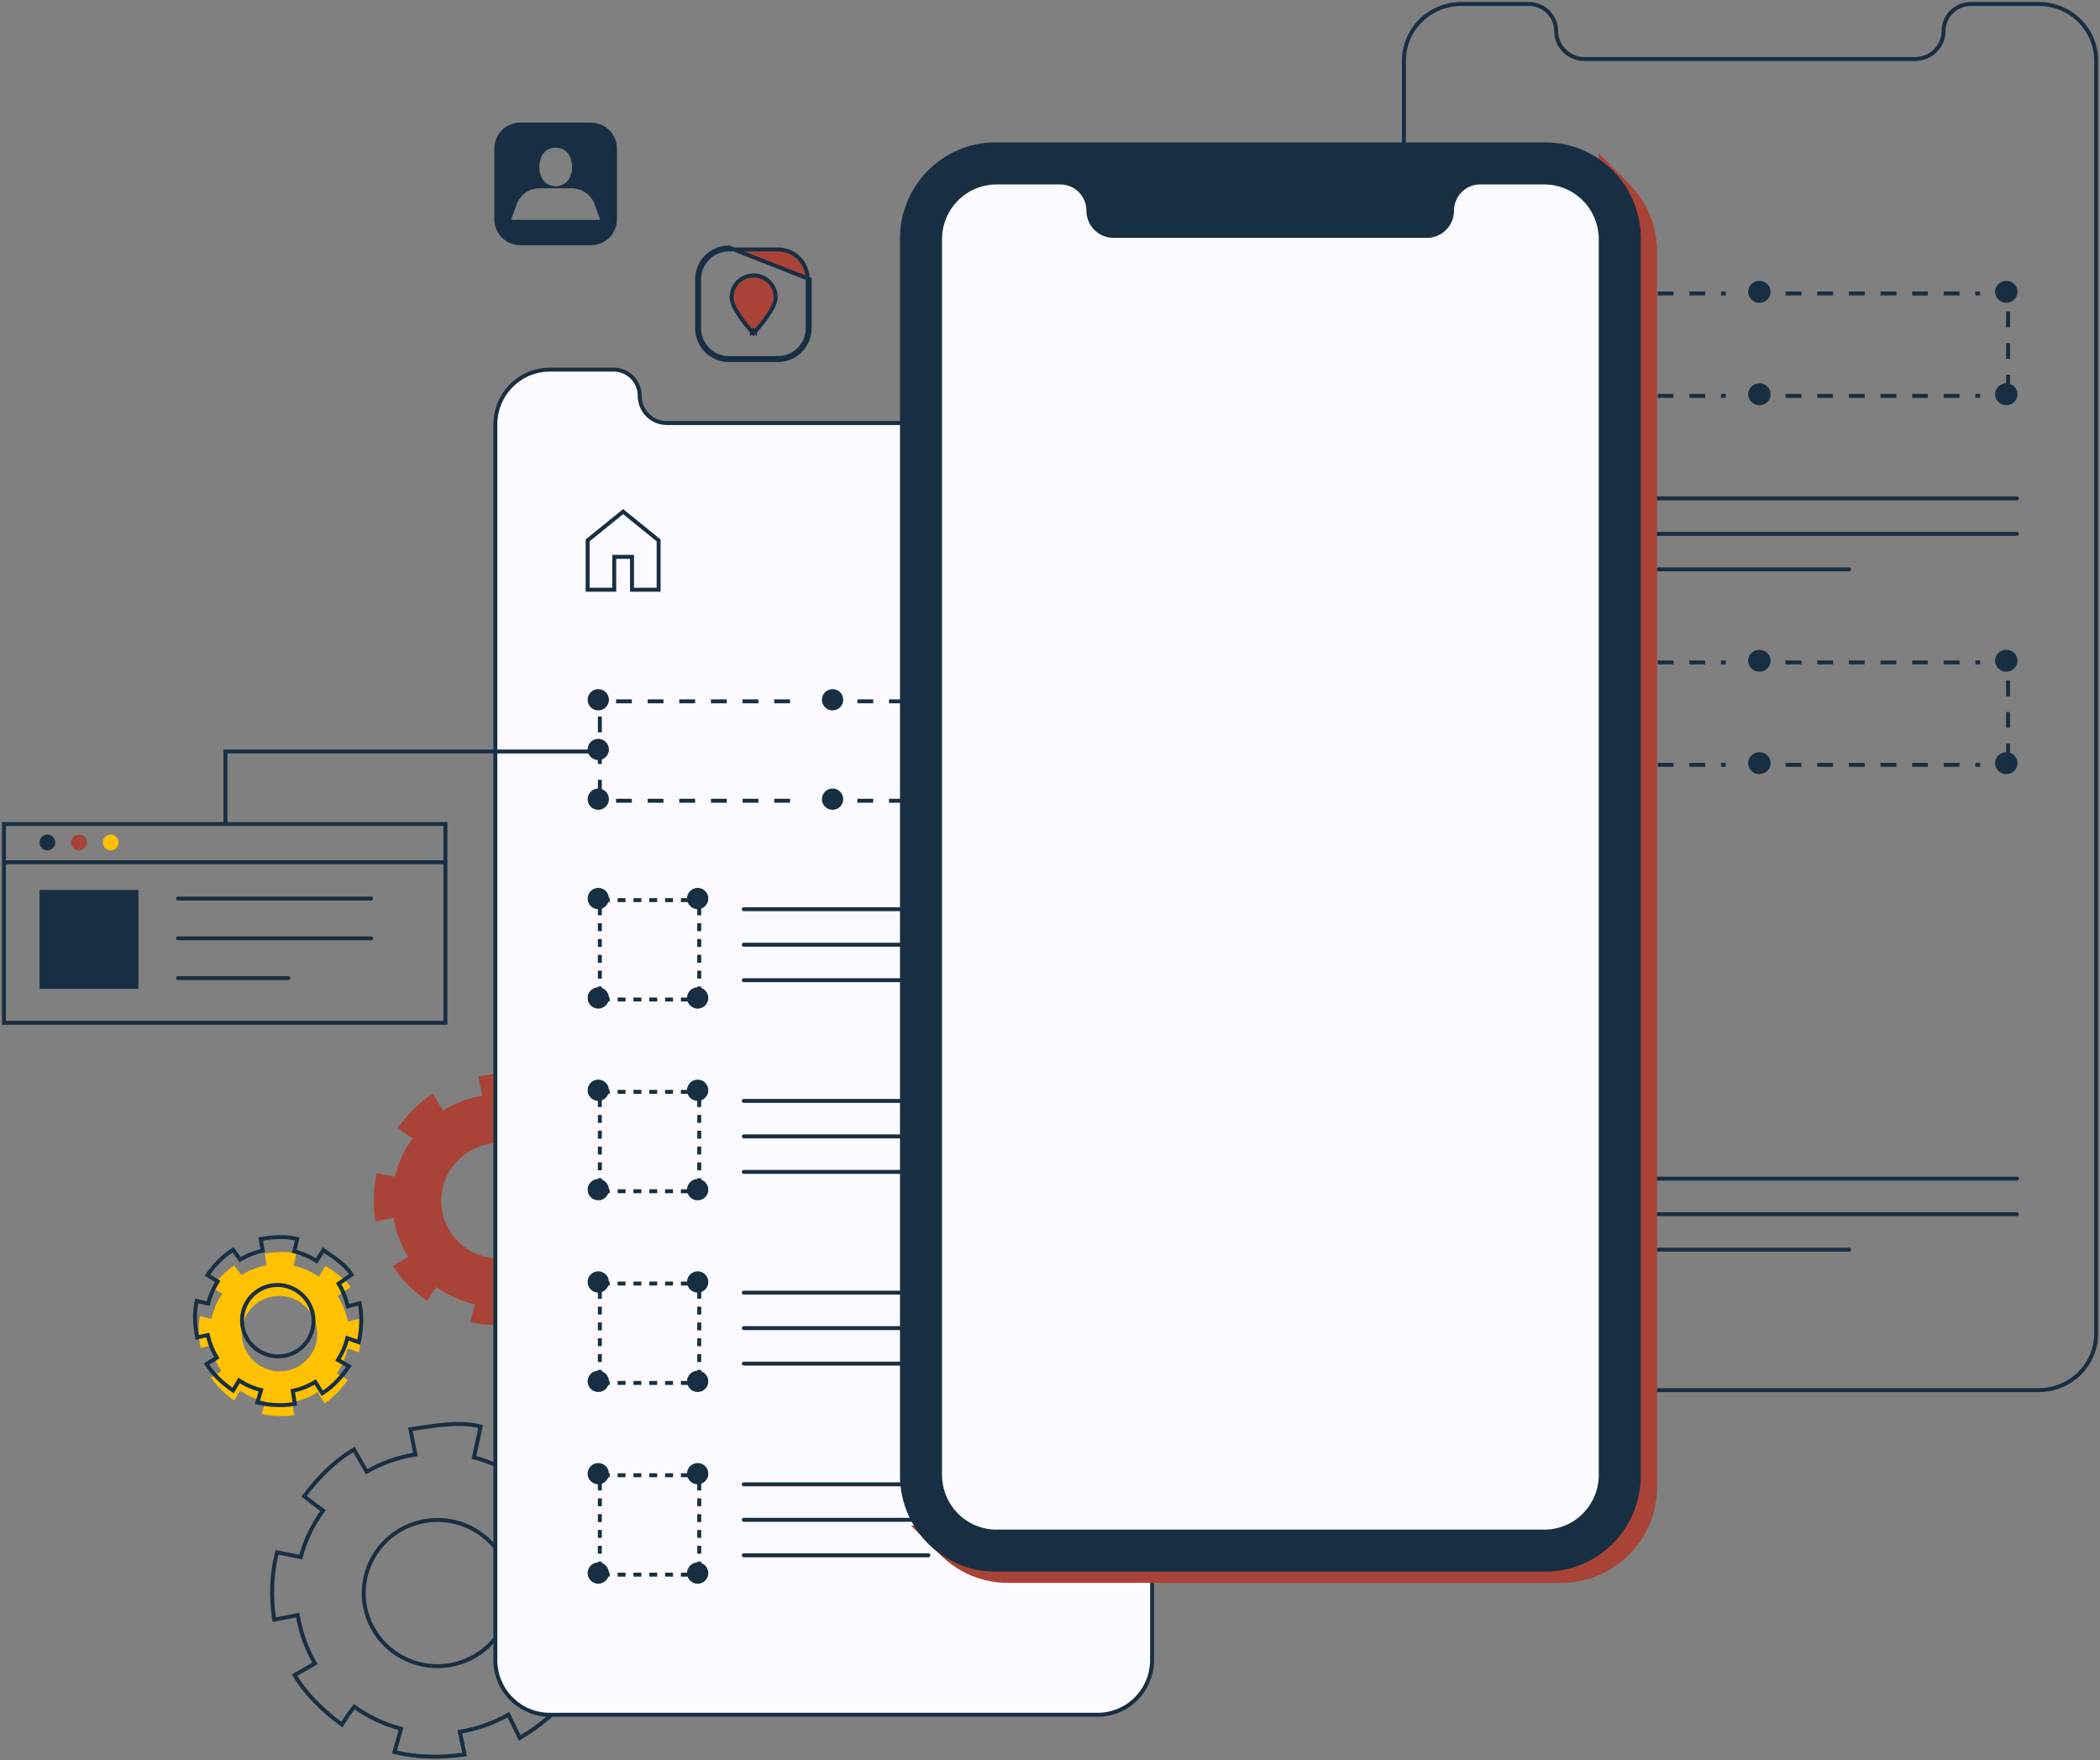 <svg width="531" height="445" viewBox="0 0 531 445" fill="none" xmlns="http://www.w3.org/2000/svg">
<rect x="0" y="0" width="531" height="445" fill="#808080" stroke="none"/>
<path d="M121.427 361.164L121.529 360.691L121.06 360.573C118.483 359.928 115.55 359.927 112.648 360.171C110.409 360.359 108.157 360.695 106.082 361.006C105.468 361.098 104.87 361.187 104.292 361.27L103.77 361.345L103.872 361.862L105.026 367.728C100.685 368.424 96.508 369.9 92.702 372.084L89.757 366.929L89.505 366.488L89.068 366.747C84.567 369.408 80.319 373.784 77.207 377.899L76.908 378.294L77.3 378.596L79.382 380.202L79.382 380.202L79.389 380.208L81.68 381.909C79.084 385.448 77.174 389.433 76.047 393.664L70.527 392.565L70.062 392.473L69.945 392.932C68.659 397.959 68.509 403.873 69.266 408.985L69.343 409.502L69.856 409.402L75.29 408.351C75.975 412.652 77.453 416.791 79.648 420.562L74.945 423.263L74.502 423.518L74.766 423.955C77.456 428.421 81.856 432.621 86.015 435.706L86.444 436.024L86.733 435.575L88.055 433.527L89.585 431.504C93.142 434.07 97.149 435.959 101.401 437.077L99.888 442.455L99.749 442.95L100.248 443.075C105.327 444.351 111.808 444.39 116.96 443.641L117.489 443.564L117.378 443.042L116.267 437.83C120.595 437.152 124.759 435.69 128.554 433.518L131.18 438.906L131.418 439.394L131.885 439.117C136.352 436.469 141.436 432.317 144.576 428.159L144.872 427.767L144.485 427.464L139.615 423.658C142.206 420.13 144.116 416.156 145.246 411.938L151.238 413.568L151.728 413.701L151.854 413.209C153.144 408.166 153.112 401.382 152.359 396.277L152.28 395.742L151.752 395.863L146.009 397.183C145.33 392.907 143.864 388.791 141.685 385.041L146.787 382.821L147.312 382.593L147.016 382.104C144.332 377.664 139.748 372.245 135.528 369.147L135.096 368.831L134.81 369.282L132.245 373.323L131.689 374.054C128.123 371.483 124.106 369.591 119.843 368.473L121.427 361.164ZM115.191 384.854L115.191 384.854C118.768 385.749 121.997 387.675 124.468 390.388C126.939 393.101 128.542 396.479 129.076 400.095C129.609 403.711 129.049 407.403 127.465 410.704C125.881 414.005 123.345 416.768 120.176 418.643C117.008 420.517 113.35 421.418 109.665 421.232C105.98 421.046 102.434 419.782 99.475 417.598C96.517 415.415 94.28 412.411 93.045 408.968C91.81 405.525 91.634 401.796 92.537 398.252L92.537 398.252C93.137 395.899 94.198 393.686 95.661 391.739C97.124 389.792 98.959 388.149 101.063 386.904C103.167 385.66 105.497 384.838 107.921 384.486C110.346 384.135 112.816 384.26 115.191 384.854Z" stroke="#182F43"/>
<path d="M88.644 325.404C87.24 323.245 84.449 321.49 82.332 320.022L80.621 322.785C78.696 321.456 76.53 320.517 74.248 320.021L74.981 316.885C72.471 316.338 69.46 316.49 66.938 316.935L67.154 318.232L67.46 319.881C65.169 320.286 62.987 321.144 61.04 322.406L59.254 319.934C57.104 321.317 55.059 323.408 53.613 325.514L56.182 327.116C54.863 329.022 53.937 331.174 53.46 333.447L50.571 332.779C50.045 335.286 50.223 338.287 50.693 340.815L51.884 340.512L53.384 340.247C53.809 342.538 54.686 344.724 55.965 346.679L53.362 348.267C54.766 350.429 57.101 352.627 59.224 354.093L60.727 351.578C62.646 352.914 64.81 353.857 67.09 354.352L66.14 357.477C68.655 358.022 71.896 358.227 74.421 357.78L73.895 354.488C76.184 354.084 78.365 353.226 80.31 351.966L82.084 354.817C84.236 353.432 86.511 350.964 87.96 348.856L85.174 347.25C86.496 345.346 87.421 343.193 87.897 340.919L90.789 341.937C91.311 339.422 91.474 335.911 90.99 333.379L88.664 333.989L87.96 334.111C87.535 331.821 86.657 329.635 85.379 327.68L88.644 325.404ZM78.65 332.028C79.683 333.614 80.224 335.466 80.205 337.351C80.186 339.235 79.609 341.066 78.545 342.613C77.482 344.16 75.98 345.354 74.23 346.042C72.48 346.73 70.561 346.883 68.714 346.481C66.867 346.079 65.177 345.139 63.856 343.782C62.536 342.425 61.644 340.71 61.295 338.855C60.945 337 61.153 335.088 61.892 333.361C62.631 331.634 63.869 330.169 65.448 329.151C66.496 328.476 67.669 328.014 68.9 327.793C70.131 327.572 71.395 327.595 72.621 327.862C73.847 328.129 75.011 328.635 76.045 329.35C77.079 330.064 77.965 330.974 78.65 332.028Z" fill="#FFC100"/>
<path d="M88.495 322.55L88.892 322.274L88.628 321.868C87.882 320.72 86.783 319.702 85.629 318.797C84.738 318.098 83.789 317.449 82.922 316.856C82.667 316.681 82.419 316.512 82.182 316.347L81.749 316.047L81.472 316.495L80.034 318.817C78.308 317.698 76.409 316.875 74.414 316.384L75.033 313.735L75.149 313.241L74.653 313.133C72.056 312.567 68.974 312.728 66.416 313.179L65.928 313.265L66.01 313.754L66.226 315.05L66.226 315.05L66.228 315.059L66.442 316.22C64.422 316.635 62.492 317.397 60.736 318.47L59.224 316.378L58.947 315.994L58.548 316.25C56.334 317.674 54.244 319.814 52.766 321.968L52.47 322.398L52.913 322.675L55.044 324.003C53.934 325.712 53.123 327.598 52.647 329.583L50.248 329.028L49.751 328.913L49.646 329.413C49.103 332.007 49.29 335.079 49.767 337.642L49.864 338.167L50.381 338.035L51.554 337.738L52.554 337.561C52.985 339.572 53.756 341.497 54.835 343.253L52.666 344.577L52.227 344.845L52.508 345.276C53.956 347.506 56.343 349.748 58.504 351.24L58.944 351.544L59.218 351.086L60.45 349.024C62.16 350.141 64.043 350.962 66.021 351.454L65.227 354.068L65.069 354.586L65.599 354.701C68.16 355.257 71.469 355.47 74.074 355.009L74.558 354.923L74.48 354.438L74.03 351.624C76.042 351.212 77.965 350.457 79.716 349.393L81.224 351.817L81.492 352.248L81.919 351.974C84.145 350.543 86.464 348.019 87.938 345.875L88.244 345.429L87.775 345.159L85.453 343.82C86.549 342.134 87.351 340.272 87.826 338.314L90.188 339.145L90.727 339.334L90.843 338.775C91.376 336.211 91.545 332.632 91.046 330.021L90.945 329.496L90.427 329.632L88.123 330.236L87.92 330.272C87.487 328.25 86.71 326.316 85.623 324.552L88.495 322.55ZM77.796 329.037L77.796 329.037C78.775 330.541 79.288 332.297 79.27 334.082C79.252 335.867 78.705 337.602 77.698 339.066C76.691 340.531 75.269 341.661 73.612 342.313C71.954 342.965 70.136 343.11 68.385 342.729C66.635 342.347 65.032 341.457 63.78 340.17C62.527 338.883 61.682 337.257 61.351 335.499C61.02 333.741 61.217 331.93 61.917 330.294C62.617 328.658 63.788 327.271 65.284 326.308L65.284 326.308C66.276 325.668 67.387 325.231 68.553 325.021C69.719 324.812 70.918 324.834 72.08 325.087C73.242 325.34 74.345 325.819 75.326 326.497C76.307 327.175 77.146 328.038 77.796 329.037Z" stroke="#182F43"/>
<path d="M133.673 271.406C129.818 270.508 124.854 271.533 120.944 272.159L121.989 277.044C118.439 277.62 115.038 278.885 111.981 280.766L109.455 276.508C106.088 278.574 102.913 281.948 100.59 285.127L102.21 286.335L104.305 287.838C102.196 290.725 100.691 294.001 99.877 297.472L95.264 296.634C94.353 300.456 94.312 304.951 94.951 308.826L99.505 307.867C100.071 311.385 101.336 314.756 103.227 317.784L99.313 320.119C101.4 323.459 104.792 326.597 108.005 328.898L109.002 327.296L110.384 325.405C113.293 327.492 116.594 328.982 120.093 329.787L118.898 334.32C122.757 335.221 127.686 335.172 131.6 334.537L130.589 330.148C134.139 329.586 137.541 328.328 140.597 326.449L142.871 330.925C146.24 328.852 150.052 325.628 152.376 322.444L148.286 319.354C150.393 316.469 151.899 313.197 152.714 309.728L157.716 311.001C158.628 307.174 158.523 302.015 157.884 298.135L153.085 299.321C152.523 295.802 151.258 292.43 149.363 289.403L153.653 287.452C151.555 284.107 147.996 280.042 144.764 277.75L142.835 280.902L142.185 281.788C139.275 279.702 135.974 278.212 132.476 277.405L133.673 271.406ZM129.644 289.39C132.478 290.05 135.05 291.527 137.036 293.636C139.021 295.745 140.331 298.391 140.799 301.238C141.267 304.086 140.873 307.007 139.665 309.634C138.458 312.26 136.492 314.474 134.017 315.994C131.541 317.514 128.667 318.272 125.758 318.173C122.848 318.074 120.034 317.123 117.672 315.438C115.309 313.754 113.504 311.413 112.485 308.711C111.465 306.009 111.277 303.067 111.945 300.258C112.387 298.393 113.196 296.632 114.325 295.076C115.455 293.521 116.882 292.2 118.525 291.191C120.169 290.182 121.997 289.504 123.905 289.195C125.813 288.886 127.763 288.952 129.644 289.39Z" fill="#AA4337"/>
<path d="M277.555 93.446L261.3 93.446C260.434 93.446 259.576 93.618 258.775 93.951C257.975 94.285 257.248 94.774 256.635 95.39C256.022 96.006 255.536 96.737 255.205 97.542C254.873 98.347 254.703 99.21 254.703 100.082C254.703 101.905 253.982 103.654 252.7 104.944C251.418 106.233 249.679 106.958 247.866 106.958L168.594 106.958C166.78 106.958 165.041 106.233 163.759 104.944C162.477 103.654 161.757 101.905 161.757 100.082C161.757 98.325 161.064 96.64 159.831 95.396C158.597 94.152 156.923 93.451 155.176 93.446L138.922 93.446C135.288 93.478 131.812 94.951 129.252 97.546C126.692 100.14 125.253 103.646 125.249 107.301L125.249 419.692C125.248 423.349 126.686 426.858 129.247 429.453C131.808 432.048 135.286 433.52 138.922 433.547L277.555 433.547C281.205 433.543 284.705 432.081 287.285 429.483C289.864 426.885 291.313 423.364 291.313 419.692L291.313 107.301C291.309 103.631 289.858 100.112 287.28 97.515C284.701 94.919 281.204 93.455 277.555 93.446Z" fill="#FBFBFF" stroke="#182F43"/>
<path d="M157.561 129.35L148.585 136.625V149.096H155.317V140.782H159.804V149.096H166.536V136.625L157.561 129.35Z" stroke="#182F43" stroke-linecap="round"/>
<circle cx="151.278" cy="189.487" r="2.693" fill="#182F43"/>
<circle cx="151.278" cy="176.92" r="2.693" fill="#182F43"/>
<circle cx="210.516" cy="176.92" r="2.693" fill="#182F43"/>
<circle cx="269.755" cy="176.92" r="2.693" fill="#182F43"/>
<circle cx="151.278" cy="202.051" r="2.693" fill="#182F43"/>
<circle cx="210.516" cy="202.051" r="2.693" fill="#182F43"/>
<circle cx="269.755" cy="202.051" r="2.693" fill="#182F43"/>
<line x1="155.766" y1="177.317" x2="202.439" y2="177.317" stroke="#182F43" stroke-dasharray="4 4"/>
<line x1="155.766" y1="202.45" x2="202.439" y2="202.45" stroke="#182F43" stroke-dasharray="4 4"/>
<line x1="151.675" y1="201.153" x2="151.675" y2="177.817" stroke="#182F43" stroke-dasharray="4 4"/>
<line x1="270.153" y1="201.153" x2="270.153" y2="177.817" stroke="#182F43" stroke-dasharray="4 4"/>
<line x1="216.8" y1="177.317" x2="263.473" y2="177.317" stroke="#182F43" stroke-dasharray="4 4"/>
<line x1="216.8" y1="202.45" x2="263.473" y2="202.45" stroke="#182F43" stroke-dasharray="4 4"/>
<circle cx="151.278" cy="227.179" r="2.693" fill="#182F43"/>
<circle cx="176.409" cy="227.179" r="2.693" fill="#182F43"/>
<circle cx="151.278" cy="252.31" r="2.693" fill="#182F43"/>
<circle cx="176.409" cy="252.31" r="2.693" fill="#182F43"/>
<line x1="152.175" y1="252.708" x2="177.307" y2="252.708" stroke="#182F43" stroke-dasharray="2 2"/>
<line x1="152.175" y1="227.576" x2="177.307" y2="227.576" stroke="#182F43" stroke-dasharray="2 2"/>
<line x1="176.807" y1="251.413" x2="176.807" y2="226.281" stroke="#182F43" stroke-dasharray="2 2"/>
<line x1="151.675" y1="251.413" x2="151.675" y2="226.281" stroke="#182F43" stroke-dasharray="2 2"/>
<path d="M188.078 229.873H272.448" stroke="#182F43" stroke-linecap="round"/>
<path d="M188.078 238.849H272.448" stroke="#182F43" stroke-linecap="round"/>
<path d="M188.078 247.823H234.751" stroke="#182F43" stroke-linecap="round"/>
<path d="M415 126H510" stroke="#182F43" stroke-linecap="round"/>
<path d="M415 134.976H510" stroke="#182F43" stroke-linecap="round"/>
<path d="M415 143.95H467.553" stroke="#182F43" stroke-linecap="round"/>
<path d="M415 298H510" stroke="#182F43" stroke-linecap="round"/>
<path d="M415 306.976H510" stroke="#182F43" stroke-linecap="round"/>
<path d="M415 315.95H467.553" stroke="#182F43" stroke-linecap="round"/>
<circle cx="151.278" cy="275.651" r="2.693" fill="#182F43"/>
<circle cx="176.409" cy="275.651" r="2.693" fill="#182F43"/>
<circle cx="151.278" cy="300.782" r="2.693" fill="#182F43"/>
<circle cx="176.409" cy="300.782" r="2.693" fill="#182F43"/>
<line x1="152.175" y1="301.18" x2="177.307" y2="301.18" stroke="#182F43" stroke-dasharray="2 2"/>
<line x1="152.175" y1="276.048" x2="177.307" y2="276.048" stroke="#182F43" stroke-dasharray="2 2"/>
<line x1="176.807" y1="299.885" x2="176.807" y2="274.753" stroke="#182F43" stroke-dasharray="2 2"/>
<line x1="151.675" y1="299.885" x2="151.675" y2="274.753" stroke="#182F43" stroke-dasharray="2 2"/>
<path d="M188.078 278.342H272.448" stroke="#182F43" stroke-linecap="round"/>
<path d="M188.078 287.317H272.448" stroke="#182F43" stroke-linecap="round"/>
<path d="M188.078 296.292H234.751" stroke="#182F43" stroke-linecap="round"/>
<circle cx="151.278" cy="324.117" r="2.693" fill="#182F43"/>
<circle cx="176.409" cy="324.117" r="2.693" fill="#182F43"/>
<circle cx="151.278" cy="349.248" r="2.693" fill="#182F43"/>
<circle cx="176.409" cy="349.248" r="2.693" fill="#182F43"/>
<line x1="152.175" y1="349.646" x2="177.307" y2="349.646" stroke="#182F43" stroke-dasharray="2 2"/>
<line x1="152.175" y1="324.515" x2="177.307" y2="324.515" stroke="#182F43" stroke-dasharray="2 2"/>
<line x1="176.807" y1="348.352" x2="176.807" y2="323.22" stroke="#182F43" stroke-dasharray="2 2"/>
<line x1="151.675" y1="348.352" x2="151.675" y2="323.22" stroke="#182F43" stroke-dasharray="2 2"/>
<path d="M188.078 326.811H272.448" stroke="#182F43" stroke-linecap="round"/>
<path d="M188.078 335.786H272.448" stroke="#182F43" stroke-linecap="round"/>
<path d="M188.078 344.761H234.751" stroke="#182F43" stroke-linecap="round"/>
<circle cx="151.278" cy="372.587" r="2.693" fill="#182F43"/>
<circle cx="176.409" cy="372.587" r="2.693" fill="#182F43"/>
<circle cx="151.278" cy="397.718" r="2.693" fill="#182F43"/>
<circle cx="176.409" cy="397.718" r="2.693" fill="#182F43"/>
<line x1="152.175" y1="398.116" x2="177.307" y2="398.116" stroke="#182F43" stroke-dasharray="2 2"/>
<line x1="152.175" y1="372.984" x2="177.307" y2="372.984" stroke="#182F43" stroke-dasharray="2 2"/>
<line x1="176.807" y1="396.821" x2="176.807" y2="371.69" stroke="#182F43" stroke-dasharray="2 2"/>
<line x1="151.675" y1="396.821" x2="151.675" y2="371.69" stroke="#182F43" stroke-dasharray="2 2"/>
<path d="M188.078 375.279H272.448" stroke="#182F43" stroke-linecap="round"/>
<path d="M188.078 384.255H272.448" stroke="#182F43" stroke-linecap="round"/>
<path d="M188.078 393.229H234.751" stroke="#182F43" stroke-linecap="round"/>
<path d="M515.527 1L498.395 1C497.482 1 496.578 1.177 495.734 1.52C494.891 1.864 494.124 2.368 493.478 3.003C492.833 3.638 492.321 4.391 491.971 5.221C491.622 6.05 491.442 6.939 491.442 7.837C491.442 9.717 490.683 11.519 489.331 12.848C487.98 14.176 486.147 14.923 484.236 14.923L400.685 14.923C398.774 14.923 396.941 14.176 395.589 12.848C394.238 11.519 393.479 9.717 393.479 7.837C393.479 6.027 392.749 4.291 391.449 3.009C390.149 1.727 388.384 1.005 386.543 1L369.412 1C365.581 1.033 361.918 2.551 359.22 5.224C356.521 7.898 355.005 11.51 355 15.277L355 337.182C355 340.95 356.515 344.566 359.214 347.24C361.914 349.914 365.579 351.431 369.412 351.459L515.527 351.459C519.375 351.454 523.063 349.948 525.782 347.271C528.502 344.594 530.029 340.965 530.029 337.182L530.029 15.277C530.024 11.495 528.495 7.869 525.777 5.193C523.059 2.517 519.373 1.009 515.527 1Z" stroke="#182F43"/>
<ellipse cx="382.434" cy="86.723" rx="2.838" ry="2.775" fill="#182F43"/>
<ellipse cx="382.434" cy="73.775" rx="2.838" ry="2.775" fill="#182F43"/>
<ellipse cx="444.871" cy="73.775" rx="2.838" ry="2.775" fill="#182F43"/>
<ellipse cx="507.307" cy="73.775" rx="2.838" ry="2.775" fill="#182F43"/>
<ellipse cx="382.434" cy="99.671" rx="2.838" ry="2.775" fill="#182F43"/>
<ellipse cx="444.871" cy="99.671" rx="2.838" ry="2.775" fill="#182F43"/>
<ellipse cx="507.307" cy="99.671" rx="2.838" ry="2.775" fill="#182F43"/>
<line x1="387.165" y1="74.2" x2="436.357" y2="74.2" stroke="#182F43" stroke-dasharray="4 4"/>
<line x1="387.165" y1="100.097" x2="436.357" y2="100.097" stroke="#182F43" stroke-dasharray="4 4"/>
<line x1="382.88" y1="98.746" x2="382.88" y2="74.699" stroke="#182F43" stroke-dasharray="4 4"/>
<line x1="507.753" y1="98.746" x2="507.753" y2="74.699" stroke="#182F43" stroke-dasharray="4 4"/>
<line x1="451.493" y1="74.2" x2="500.686" y2="74.2" stroke="#182F43" stroke-dasharray="4 4"/>
<line x1="451.493" y1="100.097" x2="500.686" y2="100.097" stroke="#182F43" stroke-dasharray="4 4"/>
<ellipse cx="382.434" cy="179.996" rx="2.838" ry="2.775" fill="#182F43"/>
<ellipse cx="382.434" cy="167.048" rx="2.838" ry="2.775" fill="#182F43"/>
<ellipse cx="444.871" cy="167.048" rx="2.838" ry="2.775" fill="#182F43"/>
<ellipse cx="507.307" cy="167.048" rx="2.838" ry="2.775" fill="#182F43"/>
<ellipse cx="382.434" cy="192.945" rx="2.838" ry="2.775" fill="#182F43"/>
<ellipse cx="444.871" cy="192.945" rx="2.838" ry="2.775" fill="#182F43"/>
<ellipse cx="507.307" cy="192.945" rx="2.838" ry="2.775" fill="#182F43"/>
<line x1="387.165" y1="167.474" x2="436.357" y2="167.474" stroke="#182F43" stroke-dasharray="4 4"/>
<line x1="387.165" y1="193.37" x2="436.357" y2="193.37" stroke="#182F43" stroke-dasharray="4 4"/>
<line x1="382.88" y1="192.02" x2="382.88" y2="167.972" stroke="#182F43" stroke-dasharray="4 4"/>
<line x1="507.753" y1="192.02" x2="507.753" y2="167.972" stroke="#182F43" stroke-dasharray="4 4"/>
<line x1="451.493" y1="167.474" x2="500.686" y2="167.474" stroke="#182F43" stroke-dasharray="4 4"/>
<line x1="451.493" y1="193.37" x2="500.686" y2="193.37" stroke="#182F43" stroke-dasharray="4 4"/>
<path d="M412.366 46.964L412.022 46.62L404.357 38.85H404.234V41.274C401.212 39.983 397.958 39.322 394.671 39.332H254.903C248.459 39.332 242.28 41.885 237.724 46.431C233.168 50.976 230.609 57.141 230.609 63.569V375.936C230.615 379.304 231.318 382.634 232.676 385.717H230.35L237.483 392.816L238 393.315L238.362 393.676C242.84 397.876 248.756 400.212 254.903 400.208H394.706C401.149 400.208 407.328 397.654 411.884 393.109C416.44 388.563 419 382.399 419 375.971V63.552C419.003 57.378 416.628 51.44 412.366 46.964Z" fill="#AA4337"/>
<path d="M390.735 36.004H251.726C238.385 36.004 227.57 46.87 227.57 60.275V373.091C227.57 386.495 238.385 397.361 251.726 397.361H390.735C404.076 397.361 414.892 386.495 414.892 373.091V60.275C414.892 46.87 404.076 36.004 390.735 36.004Z" fill="#182F43"/>
<path d="M390.504 46.63H374.25C373.383 46.63 372.525 46.801 371.725 47.135C370.925 47.468 370.197 47.957 369.585 48.573C368.972 49.19 368.486 49.921 368.155 50.726C367.823 51.531 367.652 52.394 367.652 53.265C367.652 55.089 366.932 56.838 365.65 58.127C364.368 59.417 362.629 60.141 360.816 60.141H281.543C279.73 60.141 277.991 59.417 276.709 58.127C275.427 56.838 274.707 55.089 274.707 53.265C274.707 51.508 274.014 49.823 272.78 48.579C271.547 47.336 269.873 46.634 268.126 46.63H251.872C248.237 46.662 244.762 48.135 242.202 50.729C239.641 53.324 238.203 56.83 238.198 60.485V372.876C238.198 376.533 239.635 380.041 242.197 382.637C244.758 385.232 248.236 386.704 251.872 386.731H390.504C394.155 386.726 397.654 385.265 400.234 382.667C402.814 380.069 404.263 376.548 404.263 372.876V60.485C404.259 56.815 402.808 53.296 400.229 50.699C397.65 48.102 394.154 46.639 390.504 46.63Z" fill="#FBFBFF"/>
<path d="M1 217.996V258.598H112.632V217.996M1 217.996V208.335H112.632V217.996M1 217.996H112.632" stroke="#182F43" stroke-linecap="round"/>
<path d="M45 227.184H93.839" stroke="#182F43" stroke-linecap="round"/>
<path d="M45 237.235H93.839" stroke="#182F43" stroke-linecap="round"/>
<path d="M45 247.289H72.908" stroke="#182F43" stroke-linecap="round"/>
<rect x="10" y="225" width="25" height="25" fill="#182F43"/>
<circle cx="12" cy="213" r="2" fill="#182F43"/>
<circle cx="20" cy="213" r="2" fill="#AA4337"/>
<circle cx="28" cy="213" r="2" fill="#FFC100"/>
<path d="M57 208V190H149" stroke="#182F43" stroke-linecap="round"/>
<path d="M149.42 31H131.525C129.792 31.007 128.132 31.701 126.909 32.929C125.687 34.157 125 35.819 125 37.552V55.448C125 57.185 125.69 58.852 126.919 60.081C128.148 61.31 129.815 62 131.552 62H149.448C151.185 62 152.852 61.31 154.081 60.081C155.31 58.852 156 57.185 156 55.448V37.552C156 36.69 155.83 35.835 155.499 35.039C155.168 34.242 154.682 33.518 154.071 32.91C153.46 32.301 152.734 31.819 151.936 31.491C151.138 31.163 150.283 30.996 149.42 31ZM140.514 37.332C143.198 37.332 144.643 39.521 144.643 42.205C144.643 44.889 143.198 47.078 140.514 47.078C137.829 47.078 136.384 44.903 136.384 42.205C136.384 39.507 137.816 37.332 140.514 37.332ZM151.265 55.599H129.749C129.662 55.599 129.576 55.582 129.496 55.549C129.416 55.516 129.343 55.468 129.281 55.406L130.658 51.648C131.087 50.463 131.871 49.439 132.903 48.715C133.935 47.991 135.165 47.602 136.425 47.601H144.561C145.823 47.601 147.055 47.99 148.089 48.714C149.124 49.438 149.91 50.462 150.342 51.648L151.719 55.406C151.66 55.467 151.589 55.516 151.511 55.549C151.433 55.582 151.349 55.599 151.265 55.599Z" fill="#182F43"/>
<path d="M190.508 83.543L190.138 83.88L190.506 84.284L190.876 83.882L190.508 83.543ZM190.508 83.543C190.876 83.882 190.876 83.882 190.876 83.882L190.876 83.881L190.877 83.88L190.88 83.877L190.891 83.864L190.935 83.816C190.973 83.774 191.029 83.712 191.1 83.633C191.241 83.474 191.442 83.245 191.683 82.961C192.165 82.394 192.809 81.607 193.456 80.73C194.102 79.854 194.759 78.879 195.259 77.935C195.752 77.007 196.129 76.048 196.147 75.223L196.147 75.223V75.211C196.147 73.731 195.559 72.311 194.512 71.263C193.465 70.216 192.045 69.628 190.564 69.628C189.083 69.628 187.663 70.216 186.616 71.263C185.569 72.311 184.981 73.731 184.981 75.211C184.981 76.04 185.343 77.001 185.822 77.93C186.309 78.874 186.954 79.851 187.59 80.727C188.227 81.604 188.863 82.392 189.339 82.959C189.578 83.243 189.776 83.472 189.916 83.631C189.986 83.71 190.041 83.772 190.079 83.814L190.122 83.862L190.134 83.875L190.137 83.879L190.138 83.879L190.138 83.88C190.138 83.88 190.138 83.88 190.508 83.543ZM196.69 63.069L196.691 63.069C197.682 63.068 198.663 63.262 199.579 63.64C200.495 64.019 201.327 64.574 202.028 65.275C202.728 65.975 203.284 66.808 203.662 67.723C204.041 68.639 204.235 69.62 204.233 70.611V70.612V82.978V82.978C204.235 83.97 204.041 84.952 203.662 85.868C203.284 86.785 202.729 87.618 202.028 88.32C201.328 89.021 200.496 89.578 199.58 89.958C198.664 90.337 197.682 90.533 196.69 90.533H184.325C182.321 90.533 180.399 89.737 178.982 88.32C177.566 86.903 176.77 84.981 176.77 82.978V70.612C176.77 69.621 176.965 68.639 177.345 67.723C177.725 66.807 178.281 65.975 178.983 65.274C179.685 64.574 180.517 64.019 181.434 63.64C182.35 63.262 183.332 63.068 184.324 63.069H184.325L196.69 63.069ZM204.733 82.978V70.612L184.325 62.569C183.268 62.568 182.22 62.775 181.243 63.178C180.266 63.581 179.378 64.174 178.63 64.921C177.881 65.668 177.288 66.555 176.883 67.531C176.478 68.508 176.27 69.555 176.27 70.612V82.978C176.27 85.114 177.118 87.163 178.629 88.674C180.14 90.184 182.188 91.033 184.325 91.033H196.69C197.748 91.033 198.795 90.825 199.771 90.419C200.748 90.014 201.635 89.421 202.382 88.673C203.129 87.925 203.721 87.037 204.125 86.059C204.528 85.082 204.735 84.035 204.733 82.978Z" fill="#AA4337" stroke="#182F43"/>
<path d="M190.513 72.422C190.079 72.42 189.654 72.546 189.292 72.786C188.93 73.026 188.648 73.368 188.48 73.768C188.313 74.169 188.269 74.61 188.353 75.036C188.437 75.462 188.646 75.853 188.953 76.16C189.26 76.466 189.651 76.675 190.077 76.759C190.503 76.844 190.944 76.799 191.344 76.632C191.745 76.465 192.087 76.182 192.326 75.82C192.566 75.459 192.693 75.034 192.691 74.6C192.691 74.022 192.461 73.468 192.053 73.06C191.644 72.651 191.09 72.422 190.513 72.422Z" fill="#AA4337"/>
</svg>

